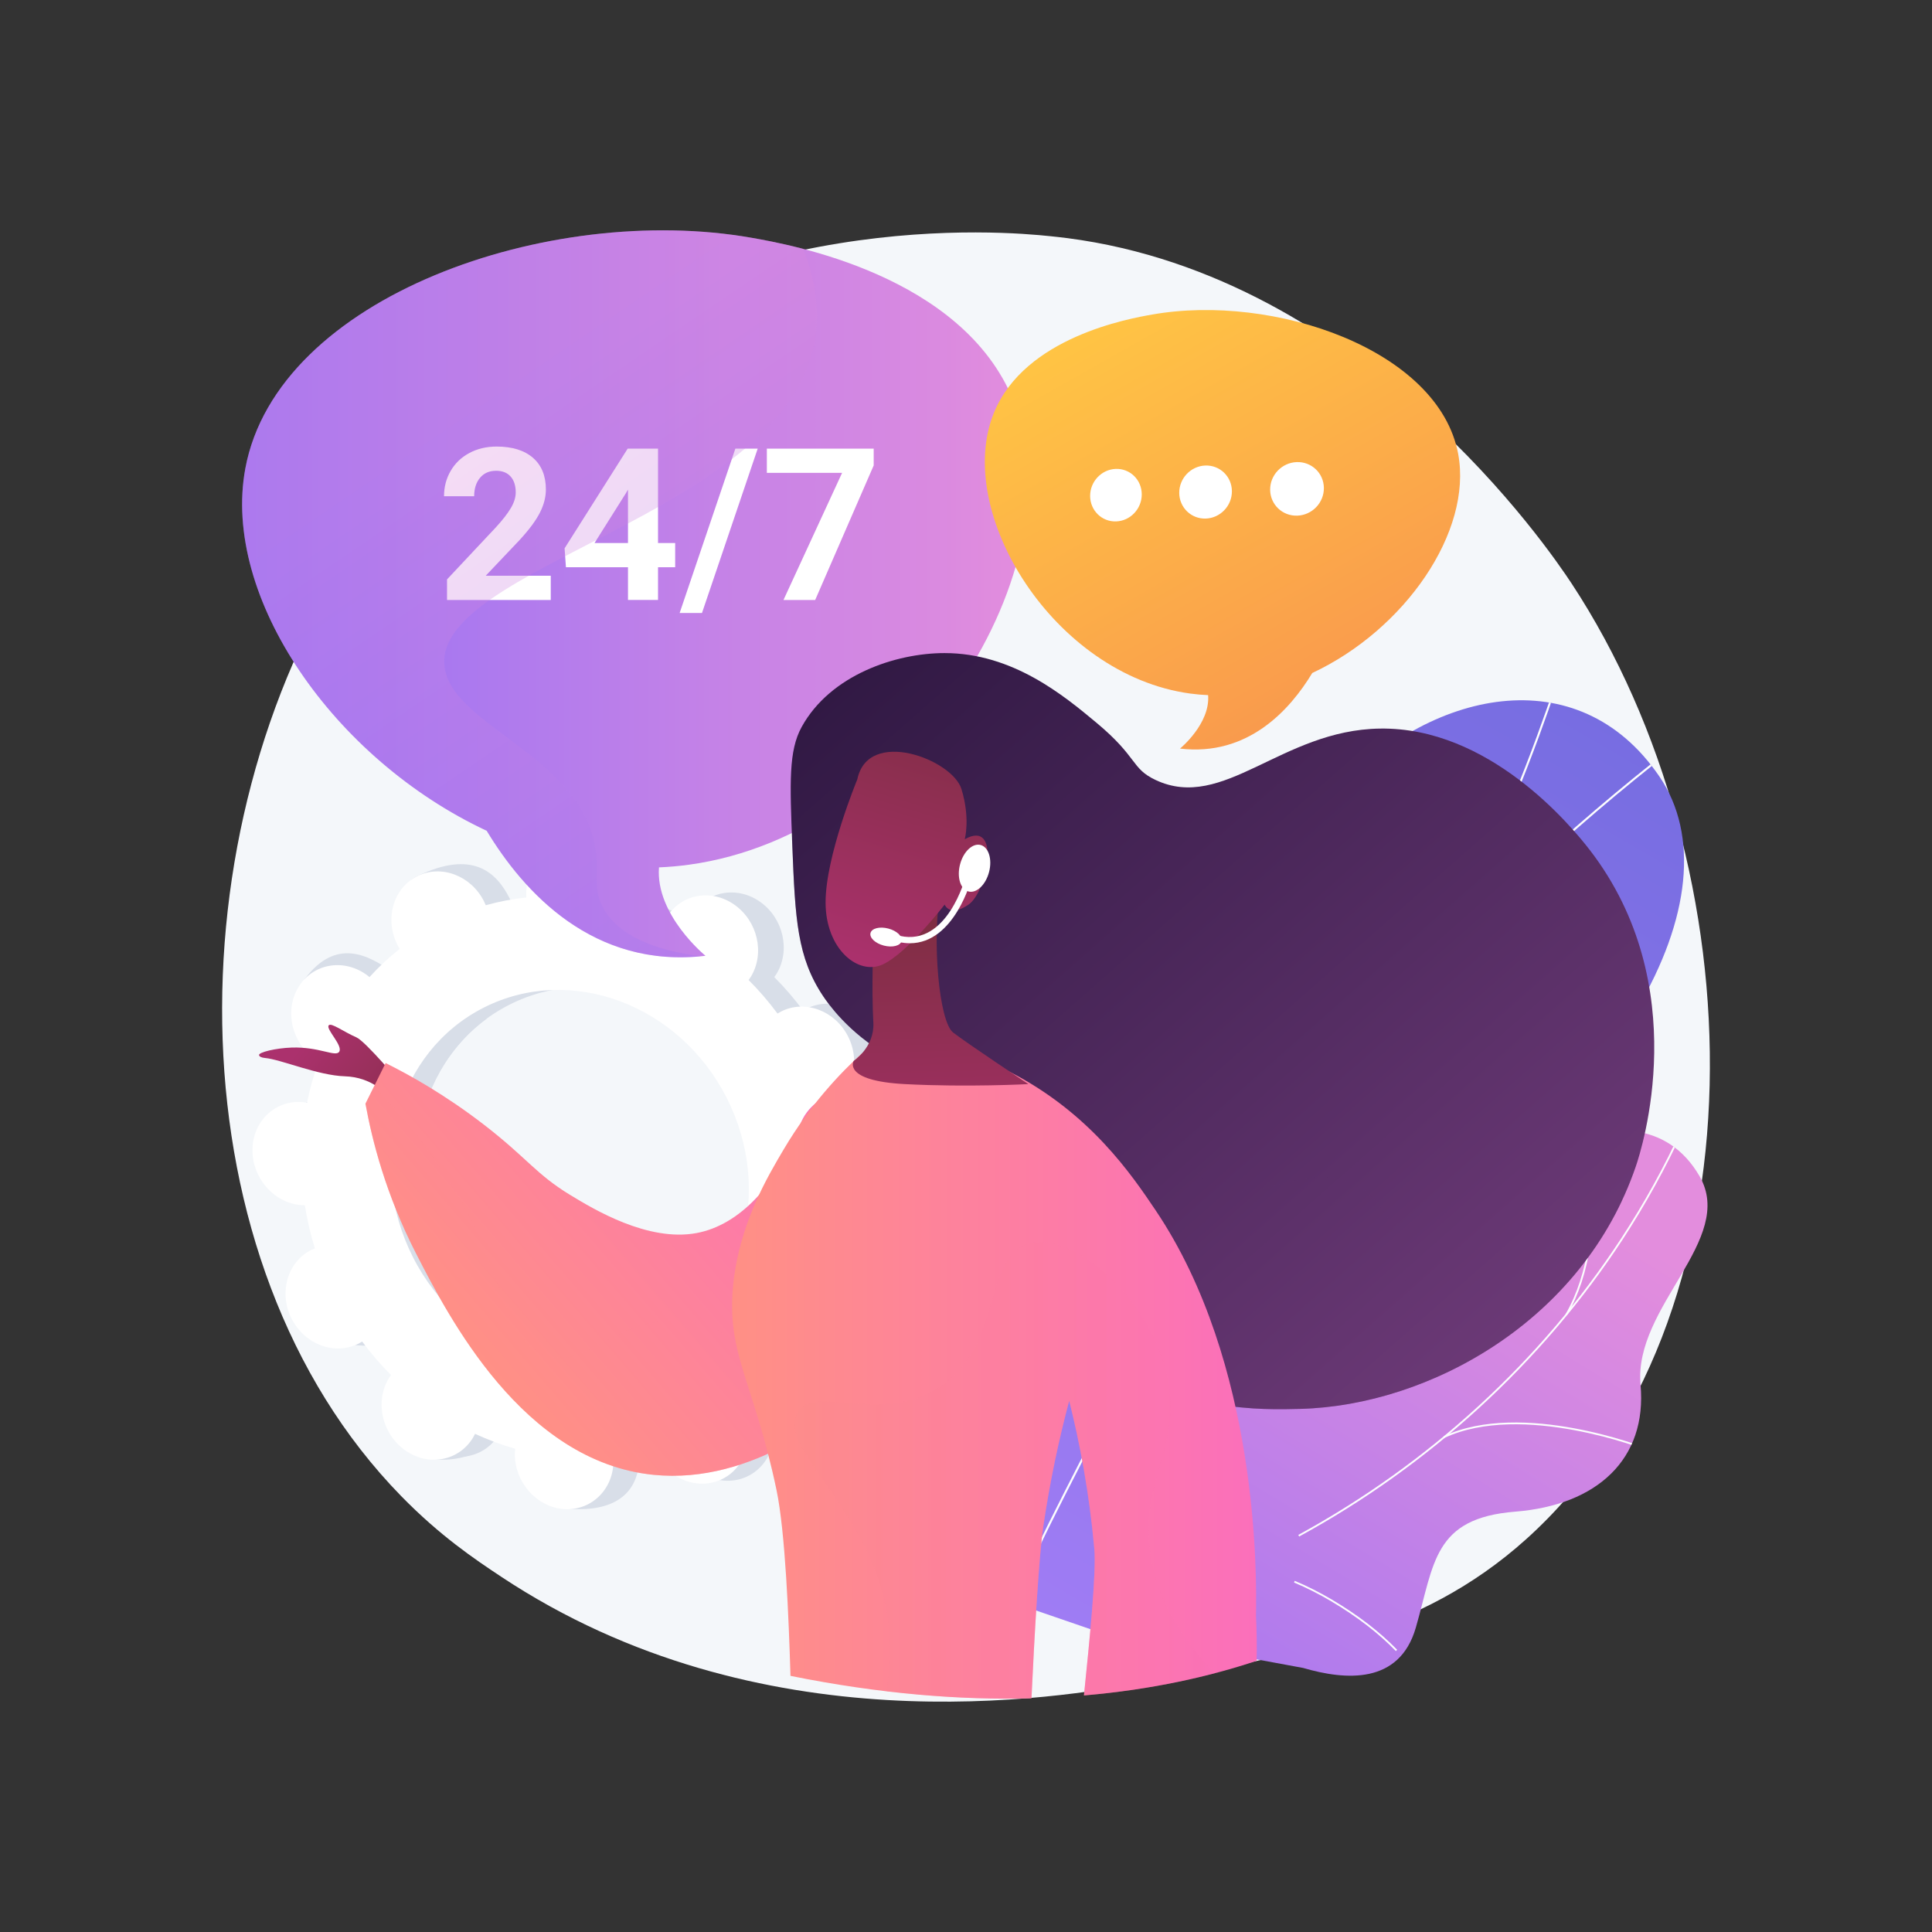 <?xml version="1.0" encoding="utf-8"?>
<!-- Generator: Adobe Illustrator 28.1.0, SVG Export Plug-In . SVG Version: 6.00 Build 0)  -->
<svg version="1.1" xmlns="http://www.w3.org/2000/svg" xmlns:xlink="http://www.w3.org/1999/xlink" x="0px" y="0px"
	 viewBox="0 0 3710 3710" style="enable-background:new 0 0 3710 3710;" xml:space="preserve">
<rect x="0" y="0" width="3710" height="3710" fill="#333333" stroke="none"/>
<style type="text/css">
	.st0{fill:#F4F7FA;}
	.st1{fill:#D8DEE8;}
	.st2{fill:#FFFFFF;}
	.st3{clip-path:url(#SVGID_00000037683849863213261210000001840223520019176112_);}
	.st4{fill:#FCFDFE;}
	.st5{clip-path:url(#SVGID_00000101073989837600153310000015191579764584802688_);}
	.st6{fill:url(#SVGID_00000181782991098042276600000011537711842211432859_);}
	.st7{opacity:0.3;fill:url(#SVGID_00000041267042785559284420000002287755989672263357_);}
	.st8{fill:url(#SVGID_00000056394777523010504310000013710428021524753822_);}
	.st9{opacity:0.3;}
	.st10{fill:url(#SVGID_00000003084812657497431050000016134924949194291099_);}
	.st11{fill:url(#SVGID_00000001656854870396951870000011437828061009411733_);}
	.st12{fill:url(#SVGID_00000144303967086937990740000002370601047700957630_);}
	.st13{fill:url(#SVGID_00000042698510787256867510000011836681940125359748_);}
	.st14{fill:url(#SVGID_00000160166086551359397110000002023470499852631963_);}
	.st15{opacity:0.3;fill:url(#SVGID_00000036951216377922685710000008590244058789322921_);}
	.st16{fill:url(#SVGID_00000158007697768003128980000018263108653593875622_);}
	.st17{fill:url(#SVGID_00000018956376257582028730000011043872743919540881_);}
	.st18{fill:url(#SVGID_00000173880714625137571430000004827670258322907297_);}
</style>
<g id="Background">
</g>
<g id="Illustration">
	<g>
		<path class="st0" d="M770.26,2872.79c74.36,76.18,140.9,120.97,191.85,154.77c496.85,329.72,1064.8,234.69,1240.4,202.21
			c283.3-52.41,522.45-89.38,727.92-273.88c466.89-419.24,444.18-1293.8,87.42-1835.56c-42.3-64.24-398.52-589.04-967.7-662.99
			c-13.92-1.81-24.31-2.84-33.41-3.8c-88.05-9.27-633.69-58.17-1078.6,312.3c-63.69,53.03-166.18,148.68-261.22,294.57
			C329.4,1593.85,328.3,2420.02,770.26,2872.79z"/>
		<g>
			<path class="st1" d="M737.89,2574.49c-45.83,23.26-103.39,1.88-128.57-47.74c-25.18-49.62-8.45-108.7,37.38-131.95
				c2.37-1.21,4.8-2.22,7.23-3.19c-8.51-27.45-14.92-55.12-19.22-82.8c-2.63-0.01-5.26-0.05-7.94-0.29
				c-52.28-4.67-93.76-52.72-92.65-107.32c1.11-54.6,44.38-95.08,96.66-90.41c2.73,0.25,5.42,0.68,8.09,1.15
				c5.46-27.06,12.95-53.49,22.4-79.07c-2.4-1.41-4.8-2.86-7.13-4.5c-44.72-31.34-59.01-93.19-31.91-138.14
				c27.09-44.95,85.31-55.98,130.03-24.64c2.29,1.61,4.45,3.34,6.58,5.1c17.67-19.53,37.05-37.62,58.01-54.13
				c-1.47-2.42-2.92-4.86-4.22-7.44c-25.18-49.62-58.09-103.82-11.91-126.36c106.84-52.13,152.67-7.48,177.85,42.14
				c1.3,2.57,2.43,5.18,3.51,7.8c25.71-7.17,51.75-12.13,77.94-14.86c-0.16-2.76-0.29-5.52-0.23-8.32
				c1.11-54.6-15.09-84.15,37.39-85.16c114.43-2.2,153.03,47.47,151.92,102.07c-0.06,2.86-0.3,5.64-0.58,8.42
				c26.22,7.48,51.97,17.04,77.04,28.6c1.19-2.44,2.43-4.86,3.84-7.21c27.1-44.95,85.31-55.98,130.03-24.63
				c44.72,31.34,59.01,93.19,31.91,138.14c-1.39,2.3-2.91,4.46-4.45,6.58c19.8,19.81,38.35,41.33,55.48,64.4
				c2.22-1.39,4.47-2.75,6.84-3.95c45.83-23.26,103.39-1.88,128.57,47.74c25.18,49.62,8.45,108.7-37.38,131.95
				c-2.37,1.21-4.8,2.22-7.23,3.19c8.51,27.46,14.92,55.12,19.22,82.8c2.63,0.01,5.26,0.05,7.94,0.29
				c52.28,4.67,93.76,52.72,92.66,107.32c-1.1,54.6-44.38,95.07-96.66,90.4c-2.73-0.24-5.42-0.67-8.08-1.15
				c-5.47,27.06-12.95,53.49-22.4,79.07c2.4,1.41,4.8,2.86,7.13,4.5c44.72,31.34,59.01,93.19,31.91,138.14
				c-27.1,44.95-116.77,65.82-161.49,34.48c-2.29-1.61,27.01-13.18,24.88-14.94c-17.67,19.53-37.05,37.62-58.01,54.13
				c1.47,2.42,2.92,4.86,4.22,7.44c25.18,49.62,8.45,108.7-37.38,131.95c-45.82,23.26-103.39,1.88-128.57-47.73
				c-1.3-2.57-2.43-5.18-3.51-7.8c-25.71,7.17-51.75,12.13-77.94,14.86c0.16,2.76,0.29,5.52,0.23,8.32
				c-1.1,54.6-44.38,95.07-96.66,90.41c-52.28-4.67-93.76-52.72-92.65-107.32c0.06-2.85,0.3-5.64,0.58-8.41
				c-26.22-7.48-51.98-17.04-77.04-28.6c-1.19,2.43-2.43,4.86-3.84,7.2c-27.1,44.95-85.31,55.98-130.03,24.64
				c-44.72-31.35-59.01-93.19-31.91-138.14c1.39-2.3,2.91-4.45,4.45-6.58c-19.8-19.81-38.35-41.32-55.48-64.4
				C742.51,2571.93,740.26,2573.29,737.89,2574.49z M1309.09,2581.84c166.38-84.44,227.14-298.93,135.71-479.09
				C1353.38,1922.6,1144.38,1845,978,1929.44c-166.38,84.44-227.14,298.93-135.72,479.09
				C933.71,2588.68,1142.71,2666.28,1309.09,2581.84z"/>
			<path class="st1" d="M626.77,2308.52c-52.28-4.67-93.76-52.72-92.65-107.32c1.11-54.6,44.38-95.08,96.66-90.41
				c2.73,0.24,5.42,0.68,8.09,1.15c5.46-27.06,12.95-53.49,22.4-79.07c-2.4-1.41-4.8-2.86-7.13-4.5
				c-44.72-31.34-100.04-107.07-68.48-149c59.9-79.59,121.88-45.12,166.6-13.78c2.29,1.61,4.45,3.34,6.58,5.1
				c17.67-19.53,37.05-37.62,58.01-54.13c-1.47-2.42-2.92-4.86-4.22-7.43c-13.71-27.01-14.91-56.78-5.85-82.08
				c43.19,76.04,85.79,152.4,127.63,229.18c-132.74,97.23-175.03,288.88-92.1,452.29c70.27,138.48,210.01,216.25,346.46,206.53
				c6.08,15.79,12.06,31.66,18.57,47.29c17.68,42.43,37.77,83.98,57.88,125.48c-12.65,2.38-25.36,4.26-38.11,5.59
				c0.16,2.76,0.29,5.52,0.23,8.32c-1.1,54.6-34.26,100.98-129.01,95.94c-52.41-2.79-61.41-58.25-60.3-112.85
				c0.06-2.85,0.3-5.64,0.58-8.41c-26.22-7.48-51.97-17.04-77.04-28.6c-1.19,2.44-2.43,4.85-3.84,7.2
				c-27.1,44.95-121.06,64.04-165.79,32.69c-44.72-31.34-23.26-101.24,3.84-146.19c1.39-2.3,2.91-4.46,4.45-6.58
				c-19.8-19.81-38.35-41.33-55.48-64.4c-2.22,1.39-4.47,2.75-6.84,3.95c-45.83,23.26-103.39,1.88-128.57-47.74
				c-25.18-49.62-8.45-108.7,37.38-131.95c2.37-1.21,4.8-2.22,7.23-3.19c-8.51-27.45-14.92-55.13-19.22-82.8
				C632.08,2308.8,629.44,2308.76,626.77,2308.52z"/>
			<path class="st2" d="M688.61,2580.08c-45.82,23.26-103.39,1.88-128.57-47.74c-25.18-49.62-8.45-108.7,37.38-131.95
				c2.37-1.2,4.8-2.22,7.23-3.19c-8.51-27.46-14.92-55.12-19.22-82.8c-2.63-0.01-5.26-0.05-7.94-0.29
				c-52.28-4.67-93.76-52.72-92.65-107.31c1.1-54.6,44.38-95.08,96.65-90.41c2.73,0.25,5.42,0.68,8.08,1.15
				c5.47-27.06,12.95-53.49,22.4-79.07c-2.4-1.41-4.8-2.86-7.13-4.5c-44.72-31.34-59.01-93.19-31.91-138.14
				c27.1-44.95,85.31-55.98,130.03-24.64c2.29,1.61,4.45,3.34,6.58,5.1c17.67-19.52,37.05-37.62,58.01-54.13
				c-1.47-2.42-2.92-4.87-4.22-7.44c-25.18-49.62-8.45-108.7,37.38-131.95c45.83-23.26,103.39-1.88,128.57,47.73
				c1.3,2.57,2.43,5.18,3.51,7.8c25.71-7.17,51.75-12.13,77.94-14.86c-0.16-2.76-0.29-5.52-0.23-8.32
				c1.11-54.6,44.38-95.08,96.66-90.4c52.28,4.67,93.76,52.72,92.65,107.31c-0.06,2.85-0.3,5.64-0.58,8.41
				c26.22,7.48,51.97,17.04,77.04,28.61c1.19-2.44,2.43-4.86,3.84-7.21c27.09-44.95,85.31-55.98,130.03-24.63
				c44.72,31.35,59.01,93.19,31.91,138.14c-1.39,2.3-2.91,4.46-4.45,6.58c19.8,19.81,38.35,41.32,55.48,64.4
				c2.22-1.39,4.47-2.75,6.84-3.95c45.83-23.26,103.39-1.88,128.57,47.73c25.18,49.62,8.45,108.7-37.38,131.95
				c-2.38,1.21-4.8,2.22-7.23,3.19c8.51,27.46,14.92,55.12,19.22,82.81c2.63,0.01,5.26,0.05,7.94,0.29
				c52.28,4.67,93.76,52.72,92.65,107.32c-1.1,54.6-44.38,95.07-96.66,90.41c-2.73-0.24-5.42-0.67-8.08-1.15
				c-5.47,27.06-12.95,53.49-22.4,79.07c2.4,1.41,4.8,2.86,7.13,4.5c44.72,31.34,59.01,93.19,31.91,138.14
				c-27.1,44.95-85.31,55.98-130.03,24.64c-2.29-1.61-4.45-3.34-6.58-5.1c-17.67,19.53-37.05,37.62-58.01,54.13
				c1.47,2.42,2.92,4.86,4.22,7.44c25.18,49.62,8.45,108.69-37.38,131.95c-45.83,23.25-103.39,1.88-128.57-47.74
				c-1.31-2.57-2.43-5.18-3.51-7.8c-25.71,7.17-51.75,12.13-77.94,14.86c0.16,2.76,0.29,5.52,0.23,8.32
				c-1.11,54.6-44.38,95.08-96.66,90.41c-52.28-4.67-93.76-52.72-92.65-107.32c0.06-2.85,0.3-5.64,0.58-8.41
				c-26.22-7.48-51.97-17.04-77.04-28.6c-1.19,2.43-2.43,4.85-3.85,7.2c-27.09,44.95-85.31,55.98-130.03,24.64
				c-44.72-31.34-59.01-93.19-31.91-138.14c1.39-2.3,2.91-4.46,4.45-6.58c-19.8-19.81-38.35-41.32-55.48-64.4
				C693.23,2577.52,690.98,2578.88,688.61,2580.08z M1259.81,2587.44c166.38-84.44,227.14-298.93,135.71-479.09
				c-91.43-180.16-300.42-257.75-466.8-173.32c-166.38,84.44-227.14,298.93-135.72,479.09
				C884.43,2594.28,1093.42,2671.87,1259.81,2587.44z"/>
		</g>
		<g>
			<g>
				<g>
					<g>
						<defs>
							<path id="SVGID_1_" d="M2253.53,3025.02c2.77,40.65,13.73,99.55,23.92,166.56l-633.27-217.67
								c158.2-145.59,348.05-286.3,369.46-669.33c10.05-179.75-30.9-525.89,128.52-660.73c181.62-153.63,298.88,13.31,417.39-116.99
								c185.23-203.66,471.01-264.66,626.79-36.03c153.75,225.64-71.22,645.64-590.63,964.59
								C2249,2726.44,2239.08,2812.74,2253.53,3025.02z"/>
						</defs>
						
							<linearGradient id="SVGID_00000183935064004320573310000008663900677743789747_" gradientUnits="userSpaceOnUse" x1="-727.651" y1="3530.771" x2="-2592.406" y2="306.302" gradientTransform="matrix(-1 0 0 1 900.776 0)">
							<stop  offset="0" style="stop-color:#AA80F9"/>
							<stop  offset="0.996" style="stop-color:#6165D7"/>
						</linearGradient>
						
							<use xlink:href="#SVGID_1_"  style="overflow:visible;fill:url(#SVGID_00000183935064004320573310000008663900677743789747_);"/>
						<clipPath id="SVGID_00000021808128166952728050000014111732591356467381_">
							<use xlink:href="#SVGID_1_"  style="overflow:visible;"/>
						</clipPath>
						<g style="clip-path:url(#SVGID_00000021808128166952728050000014111732591356467381_);">
							<g>
								<path class="st4" d="M1962.67,3042.36c35.54-79.59,73.09-152.86,112.85-230.44l13.25-25.87
									c21.45-36.17,41.61-72.42,61.11-107.48c44.03-79.16,85.62-153.93,140.76-227.66c2.69-4.58,5.07-9.15,7.58-13.99
									c8.99-17.28,18.3-35.14,37.16-47.1l0.6-0.59c260.04-406.2,608.22-765.56,1034.88-1068.1l-2.25-3.17
									c-426.93,302.73-775.39,662.34-1035.67,1068.81c-19.5,12.52-29.41,31.55-38.16,48.35c-2.5,4.79-4.85,9.32-7.38,13.64
									c-55.17,73.76-96.82,148.64-140.92,227.92c-19.49,35.03-39.64,71.26-61.12,107.49l-13.31,25.97
									c-39.79,77.62-77.36,150.94-112.94,230.63L1962.67,3042.36z"/>
								<path class="st4" d="M2161.31,2665.73c107.61-200,124.41-494.65,119.57-706.61c-5.25-229.54-36.32-414.25-36.63-416.09
									l-3.83,0.65c0.31,1.84,31.34,186.31,36.58,415.58c4.83,211.48-11.91,505.38-119.11,704.63L2161.31,2665.73z"/>
								<path class="st4" d="M2748.15,1857.79c126.01-205.87,210.58-451.11,238.37-531.69c5.32-15.41,8.83-25.6,9.84-27.41
									l-3.39-1.89c-1.13,2.03-3.92,10.06-10.12,28.04c-27.76,80.49-112.22,325.42-238.01,530.93L2748.15,1857.79z"/>
								<path class="st4" d="M2495.16,2160.52c167.05-147.29,628.79-116.66,633.43-116.33l0.27-3.87
									c-4.66-0.33-468.02-31.06-636.28,117.29L2495.16,2160.52z"/>
							</g>
						</g>
					</g>
				</g>
				<g>
					<g>
						<defs>
							<path id="SVGID_00000054977913454925618080000013953197835113906067_" d="M2705.07,2514.03
								c-90.38,253.24-184.22,127.31-305.93,113.53c-195.42,143.98-267.93,314.95-125.07,533.23l228.3,42.14
								c81.85,23.95,184.84,31.82,216.38-77.29c35.67-123.4,33.46-210.32,190.89-222.83c157.42-12.52,253.62-101.02,240.67-243.74
								c-13.63-150.2,183.55-278.57,113.48-400.15C3141.71,2047.07,2799.18,2250.33,2705.07,2514.03z"/>
						</defs>
						
							<linearGradient id="SVGID_00000034788600772606908630000006990258315145823883_" gradientUnits="userSpaceOnUse" x1="-2092.058" y1="2281.222" x2="-1242.284" y2="3680.169" gradientTransform="matrix(-1 0 0 1 900.776 0)">
							<stop  offset="3.597120e-03" style="stop-color:#E38DDD"/>
							<stop  offset="1" style="stop-color:#9571F6"/>
						</linearGradient>
						
							<use xlink:href="#SVGID_00000054977913454925618080000013953197835113906067_"  style="overflow:visible;fill:url(#SVGID_00000034788600772606908630000006990258315145823883_);"/>
						<clipPath id="SVGID_00000155118721406564608230000017013436904701885614_">
							<use xlink:href="#SVGID_00000054977913454925618080000013953197835113906067_"  style="overflow:visible;"/>
						</clipPath>
						<g style="clip-path:url(#SVGID_00000155118721406564608230000017013436904701885614_);">
							<g>
								<path class="st4" d="M2494.77,2950.53c124.74-68.02,241.16-151.23,346.03-247.32c105.77-96.93,198.38-205.67,275.25-323.23
									c44.08-67.41,83.14-138.09,116.08-210.1l-3.16-1.44c-32.88,71.84-71.85,142.38-115.84,209.64
									c-76.71,117.31-169.13,225.84-274.69,322.56c-104.66,95.9-220.86,178.95-345.35,246.83L2494.77,2950.53z"/>
								<path class="st4" d="M2680.47,3170.51l2.5-2.42c-33.27-34.4-75.33-66.77-125.02-96.21c-23.68-14.03-47.81-26.21-71.71-36.2
									l-1.34,3.2c23.76,9.93,47.74,22.04,71.28,35.98C2605.6,3104.15,2647.42,3136.33,2680.47,3170.51z"/>
								<path class="st4" d="M2773.6,2761.23c149.4-69.92,384.66,22.03,387.01,22.98l1.28-3.23c-2.38-0.94-239-93.45-389.77-22.89
									L2773.6,2761.23z"/>
								<path class="st4" d="M3009.14,2525.69c93.03-161.49,32.08-406.02,31.45-408.47l-3.36,0.86
									c0.62,2.44,61.22,245.62-31.1,405.87L3009.14,2525.69z"/>
							</g>
						</g>
					</g>
				</g>
			</g>
		</g>
		
			<linearGradient id="SVGID_00000061438342719965035840000003420392580947069570_" gradientUnits="userSpaceOnUse" x1="-1074.004" y1="1140.307" x2="435.846" y2="1140.307" gradientTransform="matrix(-1 0 0 1 900.776 0)">
			<stop  offset="3.597120e-03" style="stop-color:#E38DDD"/>
			<stop  offset="1" style="stop-color:#9571F6"/>
		</linearGradient>
		<path style="fill:url(#SVGID_00000061438342719965035840000003420392580947069570_);" d="M471.09,899.59
			c61.4-330.82,585.03-511.29,972.33-442.95c72.88,12.86,404.66,71.41,502.64,312.52c128.32,315.76-190.04,832.18-623.12,891.35
			c-19.19,2.62-38.37,4.29-57.5,5.1c-7,91.19,89.3,169.8,89.3,169.8c-215.41,25.52-349.08-122.4-420.09-240.09
			C640.68,1457.81,425.25,1146.57,471.09,899.59z"/>
		<g>
			<path class="st2" d="M1057.62,1152.13h-199.2v-39.52l94.01-100.2c12.91-14.1,22.46-26.41,28.64-36.93
				c6.19-10.51,9.28-20.49,9.28-29.94c0-12.91-3.26-23.05-9.78-30.44c-6.52-7.39-15.83-11.08-27.94-11.08
				c-13.04,0-23.32,4.49-30.83,13.47c-7.52,8.98-11.28,20.79-11.28,35.43h-57.88c0-17.7,4.22-33.86,12.67-48.5
				c8.45-14.64,20.39-26.11,35.83-34.43c15.43-8.31,32.93-12.47,52.49-12.47c29.94,0,53.19,7.19,69.76,21.56
				c16.57,14.37,24.85,34.66,24.85,60.88c0,14.37-3.73,29.01-11.18,43.91c-7.45,14.9-20.23,32.27-38.32,52.09l-66.07,69.66h124.95
				V1152.13z"/>
			<path class="st2" d="M1263.6,1042.75h32.93v46.51h-32.93v62.87h-57.68v-62.87h-119.16l-2.59-36.33l121.15-191.41h58.28V1042.75z
				 M1141.65,1042.75h64.27V940.16l-3.79,6.59L1141.65,1042.75z"/>
			<path class="st2" d="M1348.03,1177.08h-42.91l106.98-315.56h42.91L1348.03,1177.08z"/>
			<path class="st2" d="M1677.76,893.72l-112.37,258.41h-60.88l112.57-244.1h-144.51v-46.51h205.18V893.72z"/>
		</g>
		
			<linearGradient id="SVGID_00000149345219291031908310000010123854204421966755_" gradientUnits="userSpaceOnUse" x1="1329.557" y1="1080.492" x2="901.132" y2="2327.684" gradientTransform="matrix(-0.965 0.263 0.263 0.965 1944.469 -674.668)">
			<stop  offset="3.597120e-03" style="stop-color:#E38DDD"/>
			<stop  offset="1" style="stop-color:#9571F6"/>
		</linearGradient>
		<path style="opacity:0.3;fill:url(#SVGID_00000149345219291031908310000010123854204421966755_);" d="M471.09,899.59
			c61.4-330.82,585.03-511.29,972.33-442.95c18.69,3.3,54.45,9.62,98.9,21.24c23.94,60.77,34.09,124.16,20.41,187.01
			c-70.72,324.96-731.95,423.77-709.04,615.2c14.21,118.74,279.77,173.96,291.96,370.16c2.18,35.05-4.81,57.2,10.43,88.63
			c28.72,59.24,104.87,86.31,189.37,97.52c-209.96,20.24-340.8-125.1-410.78-241.08C640.68,1457.81,425.25,1146.57,471.09,899.59z"
			/>
		<g>
			
				<linearGradient id="SVGID_00000072263707898607330440000013090145116077197983_" gradientUnits="userSpaceOnUse" x1="3621.491" y1="-2539.353" x2="5413.153" y2="-2539.353" gradientTransform="matrix(0.662 0.75 -0.75 0.662 -2525.606 135.985)">
				<stop  offset="0" style="stop-color:#311944"/>
				<stop  offset="1" style="stop-color:#6B3976"/>
			</linearGradient>
			<path style="fill:url(#SVGID_00000072263707898607330440000013090145116077197983_);" d="M1521.47,1624.16
				c-4.8-121.73-7.2-182.6,18.03-228.33c55.12-99.92,180.6-141.66,274.1-141.73c131.22-0.09,229.65,81.88,291.94,133.76
				c80.04,66.66,66.2,87.59,113.44,109.87c130.58,61.59,241.47-95.89,430.82-98.67c208.92-3.07,365.44,184.36,403.15,233.3
				c200.9,260.76,99.29,575.33,88.33,607.38c-101.5,296.93-397.05,459.11-643.84,465.71c-70.57,1.89-251.1,6.72-329.53-102.93
				c-75.52-105.58,7.75-227.67-93.47-377.84c-14.14-20.98-57-84.55-136.3-125.81c-89.56-46.59-141.05-20.73-233.79-72.88
				c-75.19-42.28-115.6-101.04-123.54-112.91C1530.88,1838.41,1527.07,1765.96,1521.47,1624.16z"/>
			<g class="st9">
				
					<linearGradient id="SVGID_00000017512622467250849200000016200846523773171328_" gradientUnits="userSpaceOnUse" x1="3621.488" y1="-2339.045" x2="5413.158" y2="-2339.045" gradientTransform="matrix(0.662 0.75 -0.75 0.662 -2525.606 135.985)">
					<stop  offset="0" style="stop-color:#311944"/>
					<stop  offset="1" style="stop-color:#6B3976"/>
				</linearGradient>
				<path style="fill:url(#SVGID_00000017512622467250849200000016200846523773171328_);" d="M3114.71,2305.43
					c-206.68,227.3-311.58,274.71-365.07,247.93c-74.84-37.48-31.19-211.22-141.88-275.31c-99.56-57.65-196.56,47.19-286.26-7.27
					c-113.37-68.84-14.1-270.17-124.03-375.02c-130.84-124.79-375.66,61.03-548.96-53.53c-52.49-34.7-104-100.74-127.64-233.05
					c0.19,4.9,0.39,9.87,0.59,14.99c5.59,141.79,9.41,214.25,59.33,288.93c7.94,11.87,48.35,70.63,123.54,112.91
					c92.73,52.14,144.23,26.29,233.79,72.88c79.3,41.25,122.16,104.83,136.3,125.81c101.23,150.16,17.95,272.25,93.47,377.83
					c78.43,109.65,258.96,104.82,329.53,102.93C2725.38,2699.35,2994.89,2560.54,3114.71,2305.43z"/>
			</g>
			
				<linearGradient id="SVGID_00000168815390397731833900000000859362776872294528_" gradientUnits="userSpaceOnUse" x1="1700.402" y1="2909.395" x2="1608.976" y2="3272.696" gradientTransform="matrix(0.399 -0.917 0.917 0.399 -2763.64 2400.708)">
				<stop  offset="0" style="stop-color:#AB316D"/>
				<stop  offset="1" style="stop-color:#792D3D"/>
			</linearGradient>
			<path style="fill:url(#SVGID_00000168815390397731833900000000859362776872294528_);" d="M742.18,2101.54
				c0,0-27.73-33.16-79.76-34.73c-52.03-1.57-122.93-32.44-153.37-35.16c-7.35-0.66-10.99-2.77-11.61-5.45
				c-1.28-5.52,32.51-13.57,62.5-14.57c53.16-1.77,84.17,18.63,91.34,8.14c8.02-11.72-26.3-43.72-20.01-50.88
				c4.87-5.55,28.2,12.28,53.17,23.15c17.72,7.72,87.05,90.62,87.05,90.62L742.18,2101.54z"/>
			
				<linearGradient id="SVGID_00000001664299708147195820000017625098472620284827_" gradientUnits="userSpaceOnUse" x1="-807.584" y1="2270.674" x2="99.033" y2="2270.674" gradientTransform="matrix(0.758 -0.653 0.653 0.758 41.072 356.39)">
				<stop  offset="0" style="stop-color:#FF9085"/>
				<stop  offset="1" style="stop-color:#FB6FBB"/>
			</linearGradient>
			<path style="fill:url(#SVGID_00000001664299708147195820000017625098472620284827_);" d="M740.49,2041.35
				c-12.9,26.03-25.8,52.07-38.7,78.1c12.76,70.1,38.76,173.61,96.91,287.05c62.58,122.08,205.23,400.37,456.4,425.62
				c191.55,19.26,352.25-117.89,413.08-170.37c56.26-48.54,106.73-91.35,131.23-159.62c38.65-107.7-0.37-240.49-93.99-365.54
				c-46.09-61.56-141.99-48.3-169.23,23.61c-42.98,113.45-115.46,192.26-198.73,207.66c-93.63,17.31-197.9-46.11-242.28-73.05
				c-65.99-40.06-82.82-70.87-164.9-134.33C854.4,2101.8,785.64,2063.85,740.49,2041.35z"/>
			<g class="st9">
				
					<linearGradient id="SVGID_00000000904682346756366820000018207482658204965782_" gradientUnits="userSpaceOnUse" x1="-807.584" y1="2280.495" x2="100.637" y2="2280.495" gradientTransform="matrix(0.758 -0.653 0.653 0.758 41.072 356.39)">
					<stop  offset="0" style="stop-color:#FF9085"/>
					<stop  offset="1" style="stop-color:#FB6FBB"/>
				</linearGradient>
				<path style="fill:url(#SVGID_00000000904682346756366820000018207482658204965782_);" d="M1503,2625.1
					c-71.74-16.15-98.81-82.77-197.15-88.74c-124.34-7.55-177.77,93.09-257.31,66.55c-64.92-21.66-75.7-104.19-120.97-210.42
					c-35.11-82.4-96-190.8-209.5-305.89c-5.43,10.95-10.85,21.9-16.28,32.85c12.76,70.1,38.76,173.61,96.91,287.05
					c62.58,122.08,205.23,400.37,456.4,425.62c191.55,19.26,352.25-117.89,413.08-170.37c56.26-48.54,106.73-91.35,131.23-159.62
					c6.78-18.9,11.15-38.57,13.28-58.83C1664.36,2612.64,1567.4,2639.6,1503,2625.1z"/>
			</g>
			<g>
				
					<linearGradient id="SVGID_00000141418315258703359370000011331485821700614330_" gradientUnits="userSpaceOnUse" x1="83.937" y1="2632.454" x2="1091.535" y2="2632.454" gradientTransform="matrix(1 0 0 1 1321.871 0)">
					<stop  offset="0" style="stop-color:#FF9085"/>
					<stop  offset="1" style="stop-color:#FB6FBB"/>
				</linearGradient>
				<path style="fill:url(#SVGID_00000141418315258703359370000011331485821700614330_);" d="M1517.94,3218.17
					c-3.34-111.29-9.94-276.32-26.83-356.92c-43.85-209.16-97.23-262.1-82.94-396.41c12.26-115.24,65.21-204.52,97.21-258.46
					c50.53-85.2,107.76-145.4,149.89-183.79c44.01-6.54,88.03-13.09,132.04-19.63c37.26,8.64,91.51,24.52,151.67,55.31
					c154.33,79,234.71,198.39,280.15,265.87c198.21,294.4,194.23,703.79,192.71,777.99c1.53,30.52,1.91,59.81,1.24,87.16
					c-89.22,29.65-199.62,55.19-331.61,66.46c10.9-106.74,24.04-236.24,19.89-282.1c-9.69-106.94-27.71-202.17-48.18-283.72
					c-19.15,71.76-36.84,152.99-49.96,242.68c-8.3,56.74-16.89,209.64-22.51,328.71
					C1845.97,3264.81,1691.82,3253.27,1517.94,3218.17z"/>
			</g>
			
				<linearGradient id="SVGID_00000080176857049691940290000001678725182963534227_" gradientUnits="userSpaceOnUse" x1="83.937" y1="2823.472" x2="1091.532" y2="2823.472" gradientTransform="matrix(1 0 0 1 1321.871 0)">
				<stop  offset="0" style="stop-color:#FF9085"/>
				<stop  offset="1" style="stop-color:#FB6FBB"/>
			</linearGradient>
			<path style="opacity:0.3;fill:url(#SVGID_00000080176857049691940290000001678725182963534227_);" d="M1693.07,3053.15
				c-48.34-171.34-198.71-278.68-161.62-340.46c33.32-55.51,158.98,24,271.1-47.88c124.17-79.6,84.8-250.65,172.05-276.62
				c84.46-25.15,231.01,102.51,265.89,250.02c32.39,136.97-52.56,201.98-31.28,345.78c14.08,95.16,66.77,171.33,123.75,229.05
				c-72.77,19.1-156.5,34.62-251.47,42.73c10.9-106.74,24.04-236.24,19.89-282.1c-9.69-106.94-27.71-202.17-48.18-283.72
				c-19.15,71.76-36.84,152.99-49.96,242.68c-8.3,56.74-16.89,209.64-22.51,328.71c-84.95,2.19-177.64-1.61-278.1-13.5
				C1712.55,3184.49,1711.55,3118.67,1693.07,3053.15z"/>
			
				<linearGradient id="SVGID_00000037650100364665851460000001695033779446277552_" gradientUnits="userSpaceOnUse" x1="492.149" y1="2314.891" x2="472.558" y2="1683.055" gradientTransform="matrix(1 0 0 1 1321.871 0)">
				<stop  offset="0" style="stop-color:#AB316D"/>
				<stop  offset="1" style="stop-color:#792D3D"/>
			</linearGradient>
			<path style="fill:url(#SVGID_00000037650100364665851460000001695033779446277552_);" d="M1677.08,1804.35
				c0,0-3.71,95.36,0,159.37c2.71,46.86-37.81,73.55-37.81,73.55s-22.25,38.13,98.08,44.5c120.33,6.37,237.43,0,237.43,0
				s-117.65-78.25-144.53-99.04c-26.88-20.79-41.3-176.26-24.09-274.73L1677.08,1804.35z"/>
			
				<linearGradient id="SVGID_00000120545275327740886700000007612363232457615806_" gradientUnits="userSpaceOnUse" x1="361.046" y1="1861.627" x2="539.821" y2="1276.321" gradientTransform="matrix(1 0 0 1 1321.871 0)">
				<stop  offset="0" style="stop-color:#AB316D"/>
				<stop  offset="1" style="stop-color:#792D3D"/>
			</linearGradient>
			<path style="fill:url(#SVGID_00000120545275327740886700000007612363232457615806_);" d="M1646.28,1496.65
				c0,0-61.24,147.66-60.92,236.88c0.32,89.22,62.71,140.43,110.03,118.39c47.32-22.04,118.61-114.82,118.61-114.82
				s9.58,24.98,45.87,0c36.29-24.98,63.25-165.26-7.33-125.46c0,0,11.17-39.32-6.23-96.35
				C1828.91,1458.26,1666.92,1396.7,1646.28,1496.65z"/>
			<g>
				<path class="st2" d="M1747.31,1811.31c85.72,0,118-122.83,118.34-124.17c0.81-3.19-1.12-6.44-4.31-7.25
					c-3.18-0.81-6.44,1.12-7.25,4.31c-0.34,1.34-35.09,133.37-125.75,112.99c-3.22-0.71-6.41,1.3-7.13,4.52
					c-0.72,3.21,1.3,6.41,4.51,7.13C1733.27,1810.52,1740.46,1811.31,1747.31,1811.31z"/>
				<path class="st2" d="M1671.62,1791.65c-2.35,9.04,9.1,19.83,25.58,24.12c16.48,4.28,31.74,0.43,34.09-8.6
					c2.35-9.04-9.1-19.83-25.58-24.12C1689.23,1778.76,1673.97,1782.61,1671.62,1791.65z"/>
				
					<ellipse transform="matrix(0.252 -0.968 0.968 0.252 -213.615 3057.783)" class="st2" cx="1870.48" cy="1667.02" rx="46.11" ry="28.8"/>
			</g>
		</g>
		<g>
			
				<linearGradient id="SVGID_00000050626721979294766490000013873747879643506847_" gradientUnits="userSpaceOnUse" x1="-1259.901" y1="588.718" x2="-2108.013" y2="2090.294" gradientTransform="matrix(-1 0 0 1 900.776 0)">
				<stop  offset="0" style="stop-color:#FFC444"/>
				<stop  offset="0.996" style="stop-color:#F36F56"/>
			</linearGradient>
			<path style="fill:url(#SVGID_00000050626721979294766490000013873747879643506847_);" d="M2800.15,871.79
				c-37.12-199.98-353.66-309.08-587.78-267.77c-44.06,7.77-244.62,43.17-303.85,188.92c-77.57,190.88,114.88,503.06,376.68,538.83
				c11.6,1.59,23.2,2.6,34.76,3.08c4.23,55.12-53.98,102.64-53.98,102.64c130.22,15.43,211.02-73.99,253.95-145.14
				C2697.64,1209.24,2827.86,1021.09,2800.15,871.79z"/>
			<g>
				<path class="st2" d="M2439.04,940.54c0.28,28.33,23.51,50.58,51.98,49.67c28.56-0.91,51.53-24.76,51.21-53.25
					c-0.31-28.48-23.76-50.68-52.28-49.6C2461.51,888.43,2438.76,912.23,2439.04,940.54z"/>
				<path class="st2" d="M2264.48,946.6c0.22,28.05,22.95,50.08,50.85,49.2c27.99-0.89,50.54-24.49,50.29-52.71
					c-0.25-28.19-23.19-50.18-51.14-49.13C2286.61,895.01,2264.26,918.57,2264.48,946.6z"/>
				<path class="st2" d="M2093.37,952.53c0.16,27.77,22.4,49.6,49.75,48.73c27.44-0.87,49.59-24.24,49.39-52.17
					c-0.19-27.92-22.63-49.69-50.04-48.66C2115.16,901.46,2093.21,924.78,2093.37,952.53z"/>
			</g>
		</g>
	</g>
</g>
</svg>
